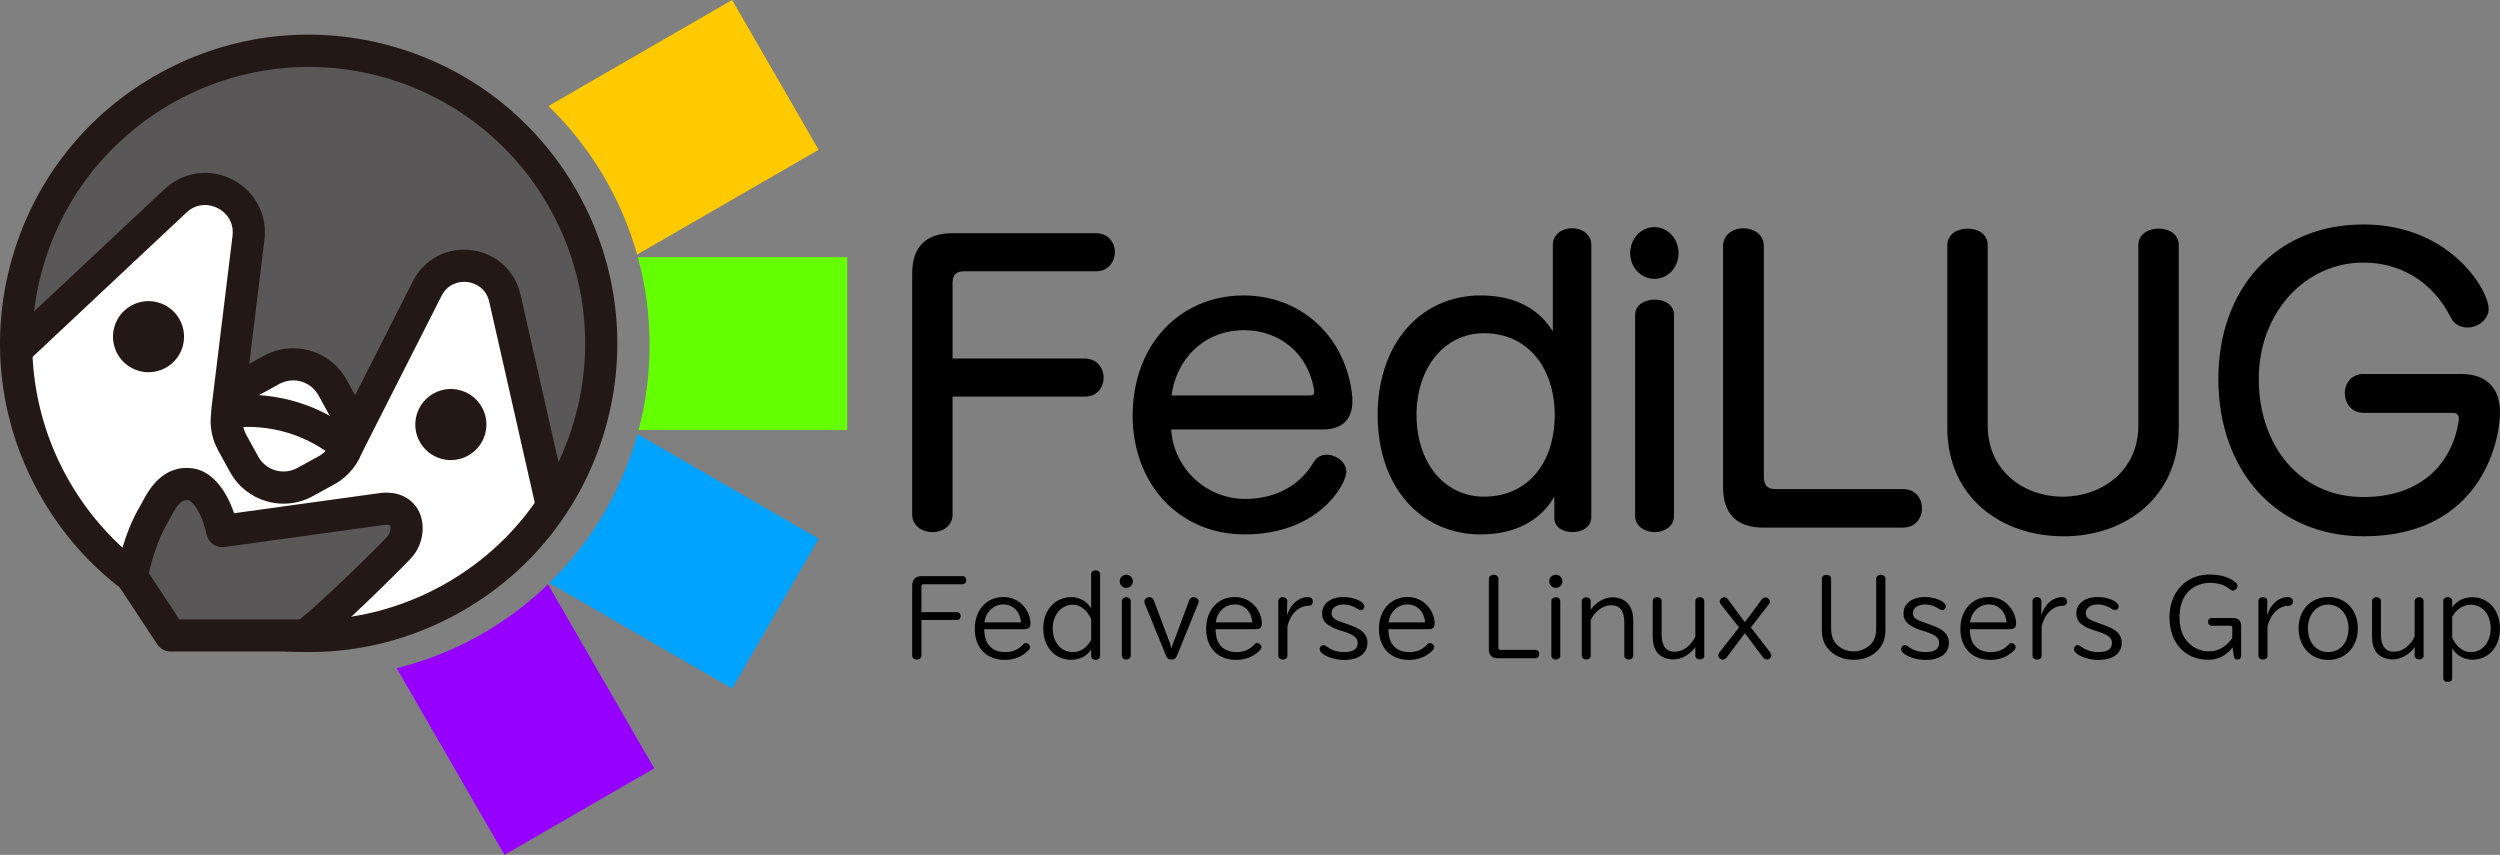 <?xml version="1.0" encoding="UTF-8"?>
<svg id="_レイヤー_2" data-name="レイヤー 2" xmlns="http://www.w3.org/2000/svg" viewBox="0 0 1058.43 361.92">
  <rect x="0" y="0" width="1058.43" height="361.92" fill="#808080" stroke="none"/>
  <defs>
    <style>
      .cls-1 {
        fill: #00a3ff;
      }

      .cls-2 {
        fill: #9500ff;
      }

      .cls-3 {
        fill: #231815;
      }

      .cls-4 {
        fill: #fff;
      }

      .cls-5 {
        fill: #64ff00;
      }

      .cls-6 {
        fill: #595757;
      }

      .cls-7 {
        fill: #ffca00;
      }
    </style>
  </defs>
  <g id="_レイヤー_1-2" data-name="レイヤー 1">
    <circle class="cls-4" cx="131.46" cy="146.13" r="124.63"/>
    <g>
      <g>
        <g>
          <path class="cls-6" d="M74.31,85.05c12.56-11.78,32.98-1.42,30.89,15.68l-8.9,72.78c-.05.43.21.83.62.94l33.59-21.77,15.78,36.12c.4.12.83-.07,1.02-.44l33.56-66.19c7.46-14.7,29.22-12.01,32.87,4.07l19.94,87.97c6.86-10.28,12.3-21.76,15.93-34.26,19.09-65.68-18.68-134.39-84.36-153.48C99.59,7.37,30.87,45.14,11.78,110.81c-3.63,12.5-5.2,25.11-4.91,37.46l67.44-63.23Z"/>
          <g>
            <path class="cls-3" d="M130.89,276.07c-12.25,0-24.56-1.74-36.65-5.25-33.51-9.74-61.22-31.94-78.03-62.53C-.59,177.71-4.49,142.42,5.25,108.91c9.74-33.51,31.94-61.22,62.53-78.03,30.58-16.81,65.88-20.7,99.39-10.96,69.17,20.1,109.1,92.74,88.99,161.91-9.74,33.51-31.94,61.22-62.53,78.03-19.55,10.75-41.03,16.21-62.74,16.21ZM130.75,28.32c-50.73,0-97.58,33.28-112.44,84.39C.31,174.68,36.07,239.75,98.04,257.76c30.02,8.72,61.64,5.24,89.04-9.82,27.4-15.06,47.29-39.88,56.01-69.9,18.01-61.97-17.75-127.04-79.72-145.05-10.86-3.16-21.83-4.66-32.61-4.66Z"/>
            <path class="cls-3" d="M227.06,215.7l-19.94-87.97c-1.24-5.45-5.57-7.88-9.21-8.33-3.64-.45-8.43.85-10.96,5.83l-33.56,66.19c-.8,1.59-2.15,2.86-3.79,3.57-1.64.71-3.49.83-5.21.33-.89-.26-1.71-.7-2.43-1.29-6-4.96-13.12-8.74-20.58-10.94-7.59-2.23-15.76-2.89-23.61-1.91-.92.12-1.85.04-2.75-.22-3.63-1.06-5.94-4.55-5.48-8.31l8.9-72.78c.73-5.96-2.76-9.99-6.28-11.77-3.51-1.78-8.83-2.22-13.21,1.88L11.52,153.23l-9.31-9.93,67.44-63.23c7.84-7.35,19.09-8.95,28.67-4.09,9.58,4.86,14.93,14.89,13.62,25.56l-8.03,65.61c7.19-.1,14.43.88,21.29,2.9,6.87,2.02,13.31,5.01,19.23,8.92l30.37-59.89c4.71-9.29,14.43-14.47,24.77-13.18,10.34,1.28,18.5,8.67,20.8,18.83l19.94,87.97-13.27,3.01ZM141.26,185.27s0,0,0,.01h0Z"/>
            <g>
              <circle class="cls-3" cx="62.88" cy="142.54" r="8.24"/>
              <path class="cls-3" d="M62.87,157.59c-1.39,0-2.8-.19-4.19-.6-7.97-2.32-12.57-10.68-10.25-18.65,1.12-3.86,3.68-7.05,7.2-8.99,3.52-1.94,7.59-2.38,11.45-1.26,7.97,2.32,12.56,10.68,10.25,18.65h0c-1.91,6.57-7.93,10.85-14.46,10.85ZM62.87,141.09c-.29,0-.52.09-.69.18-.24.13-.55.39-.69.86-.22.76.22,1.56.98,1.79.76.22,1.56-.22,1.79-.98s-.22-1.56-.98-1.79c-.15-.04-.28-.06-.41-.06Z"/>
            </g>
            <g>
              <circle class="cls-3" cx="190.88" cy="179.74" r="8.24"/>
              <path class="cls-3" d="M190.87,194.79c-1.39,0-2.8-.19-4.19-.6-3.86-1.12-7.05-3.68-8.99-7.2-1.94-3.52-2.38-7.59-1.26-11.45,1.12-3.86,3.68-7.05,7.2-8.99,3.52-1.94,7.59-2.38,11.45-1.26,3.86,1.12,7.05,3.68,8.99,7.2,1.94,3.52,2.39,7.59,1.26,11.45-1.91,6.57-7.93,10.85-14.46,10.85ZM190.87,178.29c-.29,0-.52.09-.69.18-.24.13-.55.39-.69.86-.14.47-.01.86.12,1.1s.39.55.86.69c.76.22,1.56-.22,1.79-.98h0c.14-.47,0-.86-.12-1.1-.13-.24-.39-.55-.86-.69-.14-.04-.28-.06-.41-.06Z"/>
            </g>
            <path class="cls-3" d="M120.05,213.24c-2.42,0-4.85-.34-7.24-1.04-6.62-1.92-12.1-6.31-15.42-12.36l-5.02-9.13c-3.32-6.04-4.09-13.02-2.17-19.64,1.92-6.62,6.31-12.1,12.36-15.42l9.13-5.02c12.48-6.86,28.21-2.29,35.06,10.19l5.02,9.14c6.86,12.48,2.29,28.21-10.19,35.06h0l-9.13,5.02c-3.86,2.12-8.11,3.2-12.4,3.2ZM124.11,161.05c-1.99,0-4,.49-5.86,1.51l-9.14,5.02c-2.86,1.57-4.93,4.16-5.84,7.29s-.55,6.43,1.03,9.29l5.02,9.13c1.57,2.86,4.16,4.93,7.29,5.84,3.13.91,6.43.55,9.29-1.02l9.13-5.02c5.9-3.24,8.06-10.68,4.82-16.59l-5.02-9.13c-2.22-4.04-6.41-6.33-10.72-6.33ZM138.31,199.06h0,0Z"/>
          </g>
        </g>
        <g>
          <path class="cls-6" d="M55.72,243.97l16.52,25.08h56.15c3.88-.37,39.02-35.4,40.88-37.58,5.07-5.95,4.22-18.23-9-15.76-22.05,3.05-44.1,6.1-66.15,9.15-2.54-11.72-8.04-19.05-13.37-19.8-9.63-1.36-13.36,9.02-15.63,12.76-6.37,10.51-9.4,26.16-9.4,26.16Z"/>
          <path class="cls-3" d="M128.4,275.85h-56.15c-2.29,0-4.42-1.15-5.68-3.06l-16.52-25.08c-.98-1.48-1.34-3.29-1-5.04.13-.69,3.34-16.98,10.26-28.39.22-.37.55-.98.89-1.63,2.55-4.84,8.54-16.17,21.51-14.34,7.36,1.04,13.74,8.13,17.39,18.98l60.1-8.31c11.29-2.04,16.15,4.01,17.72,6.71,3.45,5.96,2.42,14.45-2.46,20.18-1.26,1.49-11,11.23-20.16,19.98-20.42,19.5-22.66,19.72-25.25,19.97-.22.02-.43.03-.65.03ZM125.99,262.74h0s0,0,0,0ZM75.91,262.24h50.86c6.65-4.66,33.78-31.2,37.35-35.22,1.22-1.43,1.46-3.73,1.02-4.5-.11-.19-1.21-.58-3.62-.13-.1.02-.21.04-.32.05l-66.15,9.15c-3.53.49-6.83-1.82-7.58-5.3-2.24-10.34-6.47-14.31-7.67-14.51-2.68-.38-4.45,1.31-7.57,7.22-.44.83-.85,1.62-1.28,2.33-4.19,6.91-6.85,16.66-7.95,21.29l12.92,19.61Z"/>
        </g>
      </g>
      <path class="cls-2" d="M232,247.41c-17.58,16.98-39.55,29.43-64.06,35.47,15.21,26.34,30.42,52.69,45.63,79.03l63.41-36.61-44.98-77.9Z"/>
      <path class="cls-1" d="M269.89,183.82c-6.73,24.27-19.8,45.89-37.3,63,25.79,14.89,51.58,29.78,77.37,44.67l36.61-63.41-76.68-44.27Z"/>
      <path class="cls-5" d="M270.05,108.85c3.24,11.85,4.97,24.32,4.97,37.2s-1.62,24.52-4.65,36.01h88.31v-73.21h-88.63Z"/>
      <path class="cls-7" d="M269.75,107.76l76.82-44.35L309.96,0c-25.92,14.96-51.84,29.93-77.76,44.89,17.57,17.05,30.72,38.63,37.55,62.86Z"/>
    </g>
    <g>
      <path d="M403.29,167.92v49.87c0,4.95-4.32,7.51-8.47,7.51s-8.63-2.56-8.63-7.51v-101.81c0-11.51,5.75-17.26,17.26-17.26h60.41c5.43,0,8.15,4,8.15,7.99s-2.72,8.15-7.99,8.15h-55.78c-3.52,0-4.95,1.44-4.95,5.11v31.81h55.78c5.43,0,8.15,4,8.15,8.15s-2.72,7.99-7.99,7.99h-55.94Z"/>
      <path d="M495.84,181.82c.96,16.14,14.54,29.41,31.33,29.41,14.22,0,23.97-6.87,28.93-15.5,1.28-2.24,3.36-3.2,5.59-3.2,4,0,8.31,3.04,8.31,7.19,0,5.27-11.67,26.53-42.99,26.53-28.45,0-47.47-22.06-47.47-50.19,0-30.53,20.3-50.98,46.99-50.98,24.61,0,43.79,17.9,46.03,43.31v1.6c0,7.03-3.84,11.83-12.47,11.83h-64.25ZM554.33,167.44c1.44,0,2.08-.32,2.08-1.6,0-.32-.16-.8-.16-1.28-2.72-15.18-14.7-24.77-29.57-24.77-16.78,0-28.61,11.99-30.69,27.65h58.34Z"/>
      <path d="M658.06,210.27c-6.07,10.55-17.1,15.98-31.17,15.98-25.41,0-43.63-20.14-43.63-50.5s18.22-50.67,43.63-50.67c13.75,0,24.29,5.11,30.53,15.18v-36.6c0-4.63,4.16-7.03,8.15-7.03s8.15,2.4,8.15,7.03v115.23c0,4.32-4,6.39-7.99,6.39s-7.67-2.08-7.67-5.91v-9.11ZM658.22,175.75c0-20.3-11.67-34.68-29.89-34.68-16.94,0-28.61,14.7-28.61,34.68s11.67,34.52,28.61,34.52c18.38,0,29.89-14.22,29.89-34.52Z"/>
      <path d="M690.18,107.18c0-6.07,4.48-11.03,10.23-11.03s10.23,4.95,10.23,11.03-4.47,10.87-10.23,10.87-10.23-4.95-10.23-10.87ZM692.26,133.4c0-4.48,4.16-6.55,8.31-6.55s8.15,2.08,8.15,6.55v85.03c0,4.48-4.16,6.87-8.15,6.87s-8.31-2.4-8.31-6.87v-85.03Z"/>
      <path d="M746.76,223.38c-11.51,0-17.26-5.75-17.26-17.26v-101.97c0-4.95,4.32-7.51,8.63-7.51s8.63,2.56,8.63,7.51v97.49c0,3.84,1.44,5.43,4.95,5.43h54.02c5.27,0,7.99,4,7.99,8.15s-2.72,8.15-8.15,8.15h-58.82Z"/>
      <path d="M873.51,227.05c-26.21,0-49.07-16.46-49.07-45.87v-77.36c0-4.79,4.32-7.03,8.63-7.03s8.47,2.24,8.47,7.03v76.4c0,19.02,15.18,30.05,31.8,30.05s31.97-11.03,31.97-30.05v-76.4c0-4.79,4.32-7.03,8.63-7.03s8.47,2.24,8.47,7.03v77.36c0,29.41-22.7,45.87-48.59,45.87h-.32Z"/>
      <path d="M1041,177.19c0-1.6-.96-2.4-2.56-2.4h-37.72c-5.27,0-7.99-4.16-7.99-8.31s2.72-8.15,7.99-8.15h41.24c11.19,0,16.46,6.39,16.46,16.14,0,13.27-8.79,52.58-57.7,52.58-37.56,0-61.53-28.29-61.53-66.65s24.45-65.37,61.37-65.37,53.06,27.97,53.06,35.64c0,4.79-4.64,7.99-8.95,7.99-2.88,0-5.59-1.28-7.03-4.16-7.83-15.5-21.58-23.33-37.08-23.33-24.77,0-44.27,21.42-44.27,49.23s16.94,50.03,44.27,50.03c25.25,0,37.88-15.02,40.44-32.6v-.64Z"/>
    </g>
    <g>
      <path d="M390.1,277.59c0,.95-.82,1.63-1.93,1.63s-1.98-.69-1.98-1.63v-29.51c0-2.75,1.37-4.17,4.17-4.17h17.23c.86,0,1.5.73,1.5,1.72s-.64,1.72-1.5,1.72h-16.5c-.64,0-.99.34-.99.95v10.87h15.16c.82,0,1.46.69,1.46,1.63s-.6,1.68-1.46,1.68h-15.16v15.12Z"/>
      <path d="M416.69,266.38c.13,3.52.77,5.5,2.32,7.17,1.5,1.68,3.78,2.53,6.62,2.53,3.09,0,5.58-1.07,7.52-3.26.34-.39.73-.6,1.16-.6.86,0,1.8.9,1.8,1.72,0,.47-.26.99-.77,1.5-2.49,2.53-6.01,3.95-9.88,3.95-7.82,0-12.76-5.11-12.76-13.14s5.03-13.49,12.11-13.49c3.26,0,6.19,1.25,8.33,3.57,1.93,2.1,3.14,4.94,3.14,7.56,0,1.85-.73,2.49-2.84,2.49h-16.75ZM432.25,263.5c-.39-4.6-3.35-7.6-7.52-7.6-2.62,0-5.07,1.37-6.57,3.69-.77,1.2-1.12,2.19-1.37,3.91h15.46Z"/>
      <path d="M461.97,243.05c0-.94.77-1.59,1.89-1.59s1.89.64,1.89,1.59v34.67c0,.95-.77,1.63-1.89,1.63s-1.89-.69-1.89-1.63v-2.75c-1.8,2.79-4.85,4.38-8.42,4.38-6.96,0-11.86-5.5-11.86-13.32s5.03-13.23,11.94-13.23c3.39,0,6.57,1.8,8.33,4.77v-14.52ZM461.97,262.08c-1.89-3.95-4.6-6.06-7.73-6.06-4.94,0-8.55,4.25-8.55,10.05s3.48,10.01,8.55,10.01c3.09,0,5.84-1.8,7.73-5.11v-8.89Z"/>
      <path d="M479.63,246.1c0,1.55-1.25,2.79-2.79,2.79s-2.79-1.25-2.79-2.79,1.25-2.79,2.79-2.79,2.79,1.29,2.79,2.79ZM478.73,277.59c0,.95-.82,1.63-1.89,1.63s-1.89-.69-1.89-1.63v-23.11c0-.9.82-1.63,1.89-1.63s1.89.73,1.89,1.63v23.11Z"/>
      <path d="M496.04,274.2c.26-.9.47-1.55.82-2.41.77-2.02,1.12-2.88,1.25-3.22l5.37-14.43c.34-.86.99-1.33,1.8-1.33,1.2,0,2.19.86,2.19,1.85,0,.3-.04.56-.21.9l-8.94,21.99c-.47,1.2-1.12,1.68-2.32,1.68s-1.85-.43-2.36-1.68l-8.98-21.99c-.13-.3-.17-.6-.17-.9,0-.99.99-1.85,2.15-1.85.82,0,1.55.52,1.85,1.33l5.41,14.43.17.39c1.07,2.71,1.37,3.65,1.8,5.24h.17Z"/>
      <path d="M514.64,266.38c.13,3.52.77,5.5,2.32,7.17,1.5,1.68,3.78,2.53,6.62,2.53,3.09,0,5.58-1.07,7.52-3.26.34-.39.73-.6,1.16-.6.86,0,1.8.9,1.8,1.72,0,.47-.26.99-.77,1.5-2.49,2.53-6.01,3.95-9.88,3.95-7.82,0-12.76-5.11-12.76-13.14s5.03-13.49,12.11-13.49c3.26,0,6.19,1.25,8.33,3.57,1.93,2.1,3.14,4.94,3.14,7.56,0,1.85-.73,2.49-2.84,2.49h-16.75ZM530.19,263.5c-.39-4.6-3.35-7.6-7.52-7.6-2.62,0-5.07,1.37-6.57,3.69-.77,1.2-1.12,2.19-1.37,3.91h15.46Z"/>
      <path d="M545.02,260.15c1.5-4.51,4.85-7.35,8.68-7.35,1.33,0,2.1.69,2.1,1.85s-.64,1.8-2.02,1.85c-3.99,0-7.56,3.57-8.72,8.76v12.33c0,.99-.77,1.63-1.93,1.63s-1.93-.64-1.93-1.63v-23.15c0-.95.82-1.63,1.93-1.63.6,0,1.46.43,1.63.82l.26.64-.04.17-.09,5.71h.13Z"/>
      <path d="M571.78,264.75c5.07,1.8,7.17,3.95,7.17,7.35,0,4.6-3.69,7.3-9.97,7.3-4.98,0-10.27-2.36-10.27-4.6,0-.9.73-1.68,1.59-1.68.52,0,.73.09,1.63.77,1.93,1.42,4.38,2.19,7.09,2.19,3.87,0,5.8-1.29,5.8-3.87,0-2.15-1.55-3.39-5.71-4.77l-2.28-.73c-2.06-.64-3.74-1.5-5.11-2.62-1.33-1.07-1.98-2.54-1.98-4.47,0-4.08,3.69-6.87,9.06-6.87,4.47,0,8.85,1.98,8.85,3.95,0,.86-.69,1.63-1.5,1.63-.39,0-.77-.13-1.2-.43-1.89-1.29-3.95-1.98-6.06-1.98-3.09,0-5.15,1.46-5.15,3.61,0,1.93.94,2.71,5.24,4.21l2.79.99Z"/>
      <path d="M587.8,266.38c.13,3.52.77,5.5,2.32,7.17,1.5,1.68,3.78,2.53,6.62,2.53,3.09,0,5.59-1.07,7.52-3.26.34-.39.73-.6,1.16-.6.86,0,1.8.9,1.8,1.72,0,.47-.26.99-.77,1.5-2.49,2.53-6.01,3.95-9.88,3.95-7.82,0-12.76-5.11-12.76-13.14s5.03-13.49,12.11-13.49c3.26,0,6.19,1.25,8.33,3.57,1.93,2.1,3.14,4.94,3.14,7.56,0,1.85-.73,2.49-2.83,2.49h-16.75ZM603.35,263.5c-.39-4.6-3.35-7.6-7.52-7.6-2.62,0-5.07,1.37-6.57,3.69-.77,1.2-1.12,2.19-1.37,3.91h15.46Z"/>
      <path d="M634.37,274.15c0,.64.34.99.99.99h14.82c.86,0,1.5.77,1.5,1.76s-.64,1.8-1.5,1.8h-16.02c-2.54,0-3.82-1.29-3.82-3.87v-29.77c0-.99.9-1.72,2.06-1.72s1.98.77,1.98,1.72v29.08Z"/>
      <path d="M661.48,246.1c0,1.55-1.25,2.79-2.79,2.79s-2.79-1.25-2.79-2.79,1.25-2.79,2.79-2.79,2.79,1.29,2.79,2.79ZM660.58,277.59c0,.95-.82,1.63-1.89,1.63s-1.89-.69-1.89-1.63v-23.11c0-.9.82-1.63,1.89-1.63s1.89.73,1.89,1.63v23.11Z"/>
      <path d="M673.46,277.63c0,.95-.77,1.59-1.89,1.59s-1.89-.64-1.89-1.59v-23.11c0-.95.82-1.63,1.89-1.63s1.89.73,1.89,1.63v3.61c2.36-3.26,5.8-5.24,9.19-5.24,5.58,0,8.81,3.61,8.81,9.79v14.95c0,.95-.77,1.59-1.89,1.59s-1.89-.64-1.89-1.59v-14.43c0-4.51-1.93-6.96-5.5-6.96s-6.87,2.49-8.72,6.27v15.12Z"/>
      <path d="M717.76,254.48c0-.95.82-1.63,1.93-1.63s1.85.69,1.85,1.63v23.11c0,.95-.73,1.59-1.85,1.59s-1.93-.64-1.93-1.59v-3.57c-2.45,3.22-5.89,5.16-9.24,5.16-3.01,0-5.63-1.16-7.09-3.14-1.16-1.63-1.72-3.74-1.72-6.7v-14.86c0-.95.77-1.63,1.89-1.63s1.89.69,1.89,1.63v14.35c0,4.6,1.93,7.09,5.5,7.09s6.87-2.49,8.76-6.44v-14.99Z"/>
      <path d="M728.54,255.85c-.3-.43-.47-.82-.47-1.2,0-.95.95-1.76,1.98-1.76.6,0,1.12.3,1.55.9l7.13,9.62,7.13-9.62c.43-.52.99-.86,1.55-.86.99,0,1.93.86,1.93,1.72,0,.43-.17.82-.47,1.2l-7.6,9.79,8.12,10.48c.34.43.56.94.56,1.33,0,.9-.9,1.76-1.85,1.76-.6,0-1.25-.34-1.68-.9l-7.69-10.22-7.69,10.22c-.43.56-1.07.95-1.67.95-.99,0-1.89-.86-1.89-1.8,0-.43.17-.86.52-1.33l8.25-10.48-7.69-9.79Z"/>
      <path d="M775.24,266.16c0,2.1.43,3.82,1.29,5.28,1.59,2.66,4.81,4.34,8.25,4.34,2.92,0,5.8-1.29,7.65-3.44,1.25-1.46,1.89-3.61,1.89-6.19v-21.14c0-.95.82-1.63,1.98-1.63s1.93.69,1.93,1.63v21.65c0,3.14-.77,5.67-2.32,7.65-2.62,3.31-6.44,5.03-11.17,5.03s-8.68-1.85-11.26-5.28c-1.42-1.85-2.15-4.34-2.15-7.39v-21.65c0-.95.82-1.63,1.98-1.63s1.93.69,1.93,1.63v21.14Z"/>
      <path d="M817.94,264.75c5.07,1.8,7.17,3.95,7.17,7.35,0,4.6-3.69,7.3-9.97,7.3-4.98,0-10.27-2.36-10.27-4.6,0-.9.73-1.68,1.59-1.68.52,0,.73.09,1.63.77,1.93,1.42,4.38,2.19,7.09,2.19,3.87,0,5.8-1.29,5.8-3.87,0-2.15-1.55-3.39-5.71-4.77l-2.28-.73c-2.06-.64-3.74-1.5-5.11-2.62-1.33-1.07-1.98-2.54-1.98-4.47,0-4.08,3.69-6.87,9.06-6.87,4.47,0,8.85,1.98,8.85,3.95,0,.86-.69,1.63-1.5,1.63-.39,0-.77-.13-1.2-.43-1.89-1.29-3.95-1.98-6.06-1.98-3.09,0-5.15,1.46-5.15,3.61,0,1.93.95,2.71,5.24,4.21l2.79.99Z"/>
      <path d="M833.96,266.38c.13,3.52.77,5.5,2.32,7.17,1.5,1.68,3.78,2.53,6.62,2.53,3.09,0,5.58-1.07,7.52-3.26.34-.39.73-.6,1.16-.6.86,0,1.8.9,1.8,1.72,0,.47-.26.99-.77,1.5-2.49,2.53-6.01,3.95-9.88,3.95-7.82,0-12.76-5.11-12.76-13.14s5.03-13.49,12.11-13.49c3.27,0,6.19,1.25,8.33,3.57,1.93,2.1,3.14,4.94,3.14,7.56,0,1.85-.73,2.49-2.83,2.49h-16.75ZM849.51,263.5c-.39-4.6-3.35-7.6-7.52-7.6-2.62,0-5.07,1.37-6.57,3.69-.77,1.2-1.12,2.19-1.37,3.91h15.46Z"/>
      <path d="M864.33,260.15c1.5-4.51,4.85-7.35,8.68-7.35,1.33,0,2.1.69,2.1,1.85s-.64,1.8-2.02,1.85c-4,0-7.56,3.57-8.72,8.76v12.33c0,.99-.77,1.63-1.93,1.63s-1.93-.64-1.93-1.63v-23.15c0-.95.82-1.63,1.93-1.63.6,0,1.46.43,1.63.82l.26.64-.04.17-.09,5.71h.13Z"/>
      <path d="M891.1,264.75c5.07,1.8,7.17,3.95,7.17,7.35,0,4.6-3.69,7.3-9.97,7.3-4.98,0-10.27-2.36-10.27-4.6,0-.9.73-1.68,1.59-1.68.52,0,.73.09,1.63.77,1.93,1.42,4.38,2.19,7.09,2.19,3.87,0,5.8-1.29,5.8-3.87,0-2.15-1.55-3.39-5.71-4.77l-2.28-.73c-2.06-.64-3.74-1.5-5.11-2.62-1.33-1.07-1.98-2.54-1.98-4.47,0-4.08,3.69-6.87,9.06-6.87,4.47,0,8.85,1.98,8.85,3.95,0,.86-.69,1.63-1.5,1.63-.39,0-.77-.13-1.2-.43-1.89-1.29-3.95-1.98-6.06-1.98-3.09,0-5.15,1.46-5.15,3.61,0,1.93.95,2.71,5.24,4.21l2.79.99Z"/>
      <path d="M945.1,265.73c0-.56-.3-.82-.86-.82h-7.95c-.86,0-1.46-.69-1.46-1.68s.6-1.59,1.46-1.59h9.15c2.23,0,3.39,1.12,3.39,3.35v12.76c0,.86-.64,1.5-1.59,1.5-.86,0-1.37-.47-1.5-1.33l-.52-3.87c-2.54,3.44-6.06,5.28-10.22,5.28-9.92,0-16.5-7.17-16.5-17.96s7.04-18.13,16.97-18.13c4.12,0,7.43.86,10.01,2.58,1.37.9,1.8,1.46,1.8,2.28,0,.99-.95,1.93-1.89,1.93-.43,0-.77-.13-1.25-.52-2.28-1.89-5.03-2.75-8.59-2.75-3.82,0-7.35,1.59-9.62,4.3-2.11,2.53-3.18,6.01-3.18,10.4,0,3.39.73,6.31,2.19,8.68,2.15,3.44,6.1,5.63,10.27,5.63,3.87,0,7.17-1.89,9.88-5.63v-4.42Z"/>
      <path d="M959.96,260.15c1.5-4.51,4.85-7.35,8.68-7.35,1.33,0,2.11.69,2.11,1.85s-.64,1.8-2.02,1.85c-4,0-7.56,3.57-8.72,8.76v12.33c0,.99-.77,1.63-1.93,1.63s-1.93-.64-1.93-1.63v-23.15c0-.95.82-1.63,1.93-1.63.6,0,1.46.43,1.63.82l.26.64-.04.17-.09,5.71h.13Z"/>
      <path d="M998.24,266.03c0,7.82-5.2,13.36-12.54,13.36s-12.54-5.54-12.54-13.4,5.28-13.23,12.63-13.23,12.46,5.63,12.46,13.27ZM977.1,266.03c0,5.93,3.52,10.05,8.63,10.05s8.55-4.17,8.55-10.05-3.65-10.05-8.63-10.05-8.55,4.3-8.55,10.05Z"/>
      <path d="M1022.3,254.48c0-.95.82-1.63,1.93-1.63s1.85.69,1.85,1.63v23.11c0,.95-.73,1.59-1.85,1.59s-1.93-.64-1.93-1.59v-3.57c-2.45,3.22-5.89,5.16-9.24,5.16-3.01,0-5.63-1.16-7.09-3.14-1.16-1.63-1.72-3.74-1.72-6.7v-14.86c0-.95.77-1.63,1.89-1.63s1.89.69,1.89,1.63v14.35c0,4.6,1.93,7.09,5.5,7.09s6.87-2.49,8.76-6.44v-14.99Z"/>
      <path d="M1038.19,287.13c0,.94-.77,1.59-1.89,1.59s-1.89-.64-1.89-1.59v-32.69c0-.95.82-1.63,1.89-1.63s1.89.69,1.89,1.63v2.75c1.76-2.75,4.85-4.34,8.46-4.34,6.92,0,11.77,5.46,11.77,13.27s-4.85,13.19-11.77,13.19c-3.44,0-6.74-1.89-8.46-4.85v12.67ZM1038.19,269.99c1.89,3.95,4.64,6.1,7.86,6.1,4.94,0,8.42-4.17,8.42-10.05s-3.44-10.01-8.42-10.01c-3.18,0-5.97,1.8-7.86,5.11v8.85Z"/>
    </g>
  </g>
</svg>